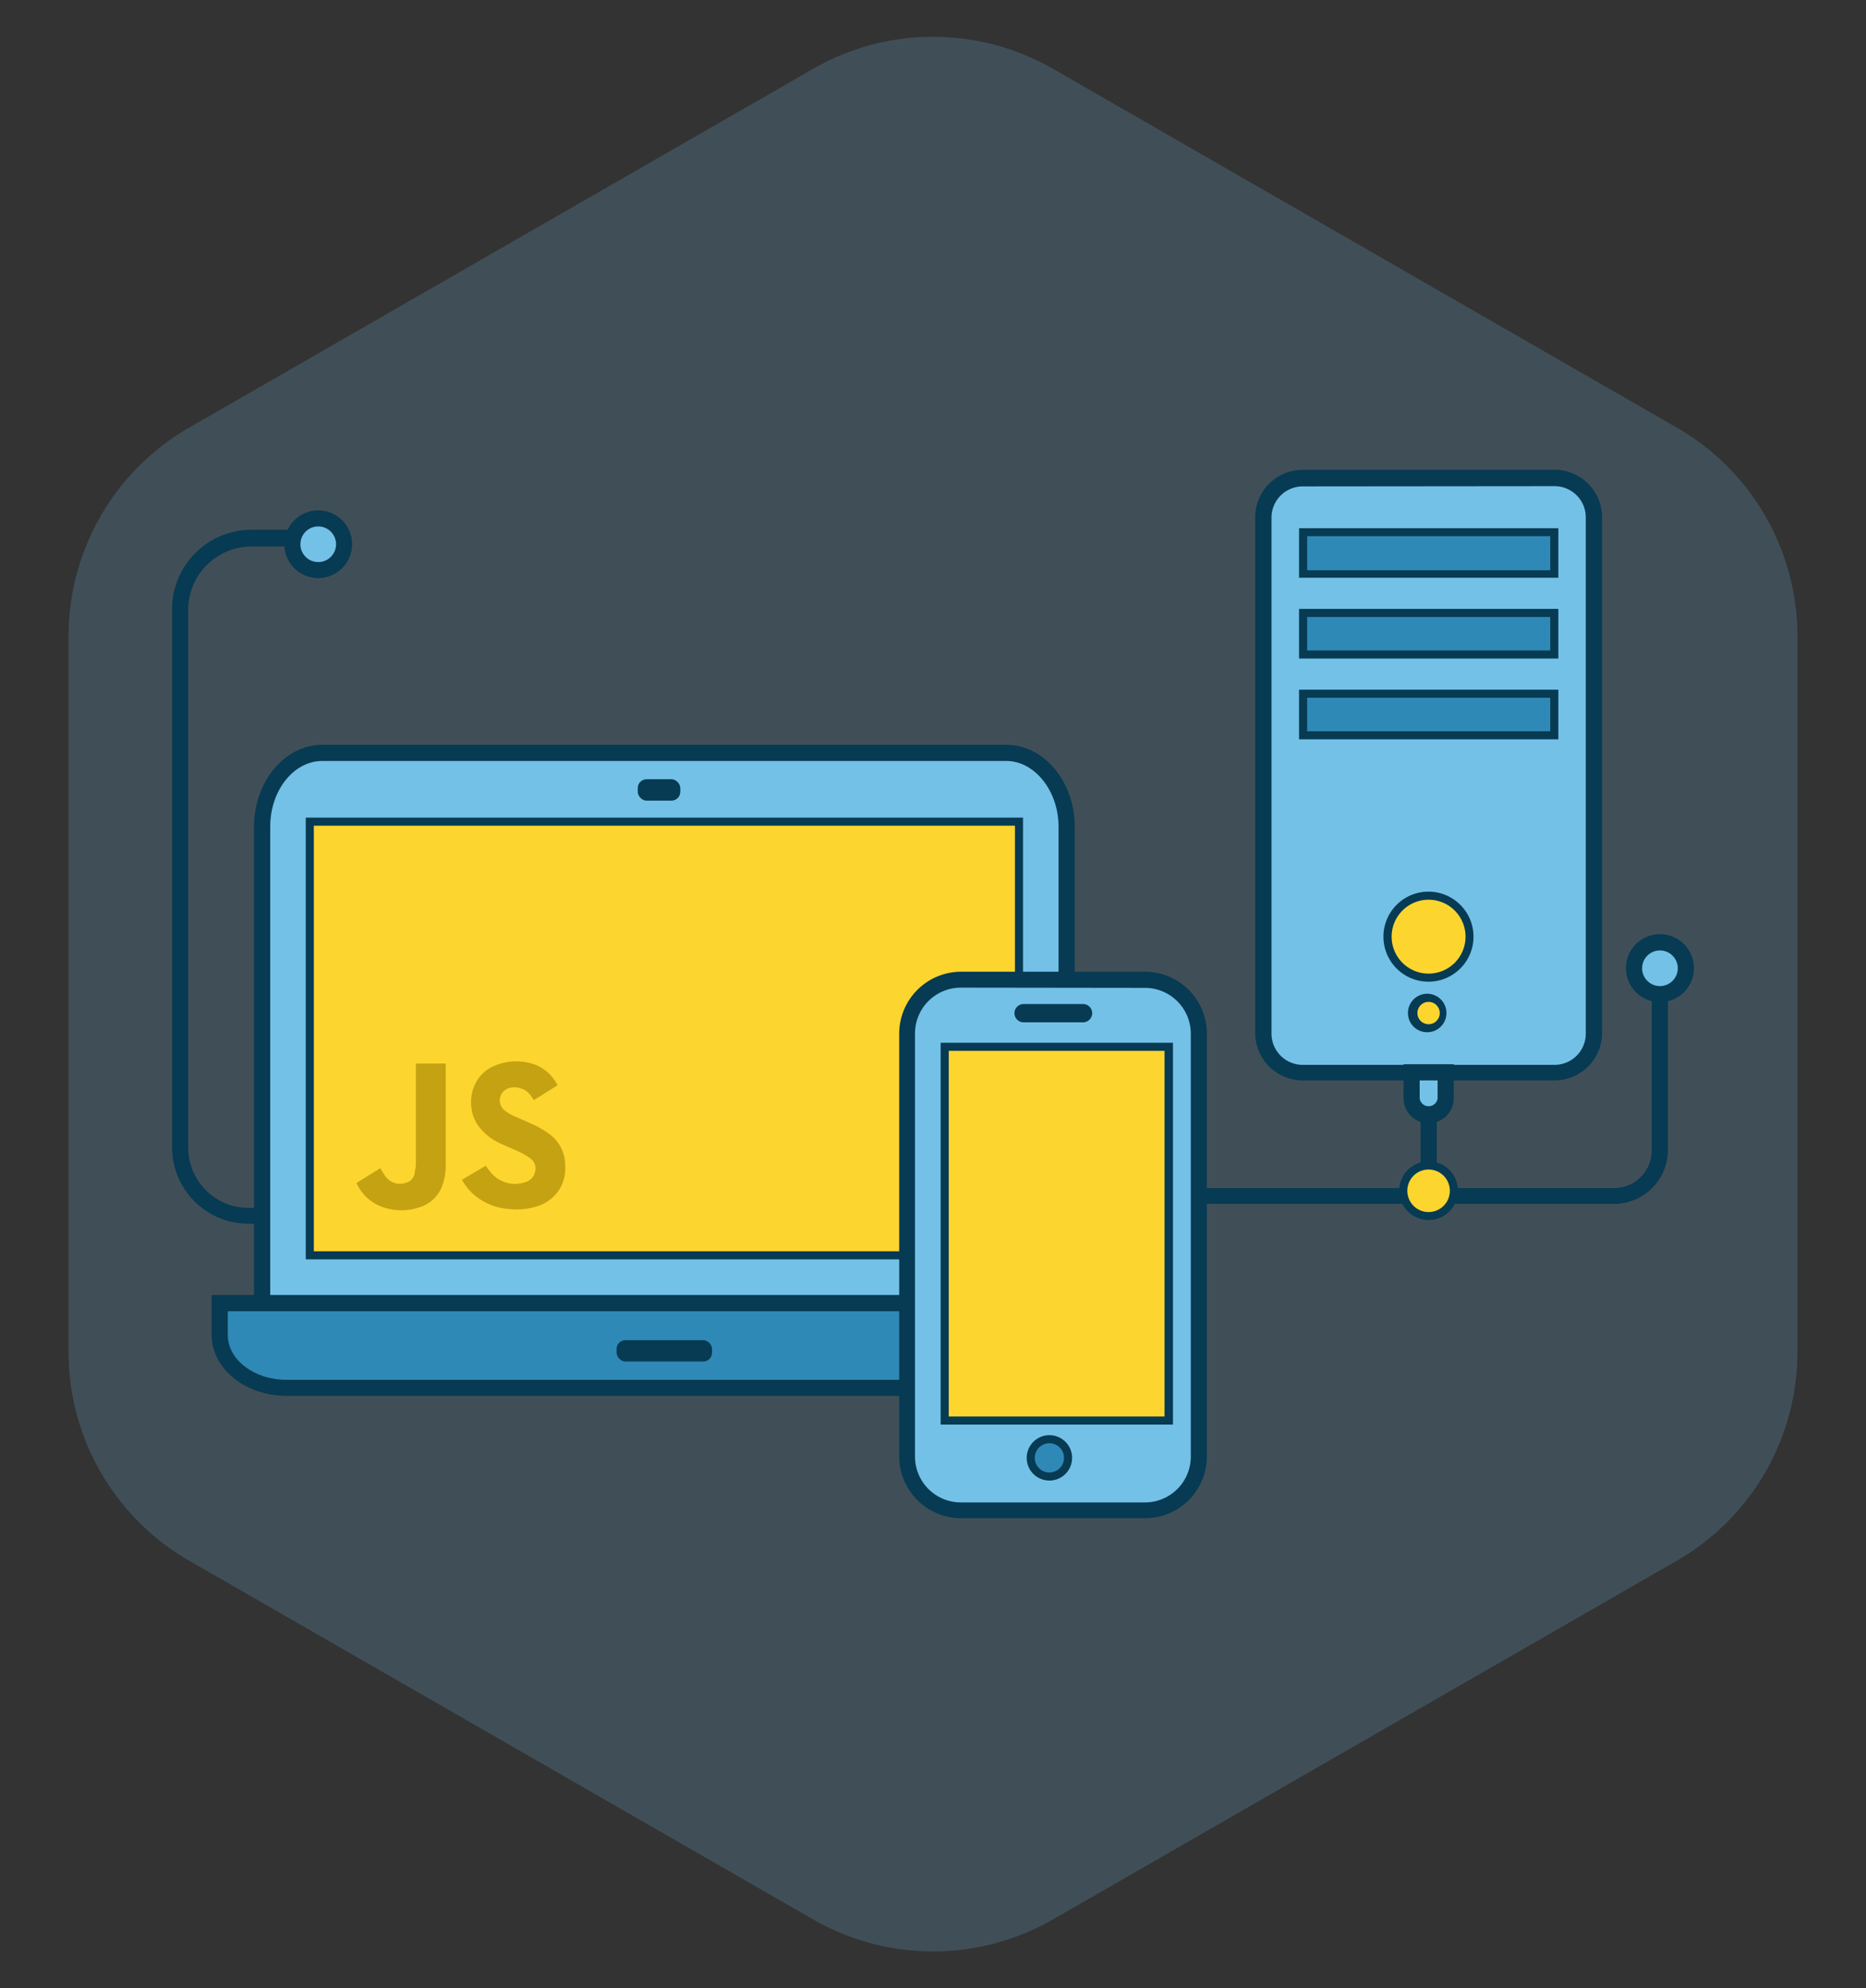 <svg xmlns="http://www.w3.org/2000/svg" viewBox="0 0 157.03 167.35"><rect x="0" y="0" width="157.03" height="167.35" fill="#333333" stroke="none"/><defs><style>.browser_svg__cls-2{fill:#74C1E7}.browser_svg__cls-3{fill:#073A53}.browser_svg__cls-4{fill:#2F89B6}.browser_svg__cls-5{fill:#fff}.browser_svg__cls-6{fill:#fdd52f}.browser_svg__cls-7{fill:#c4a212}</style></defs><g id="first_group"><path id="browser_svg___g_" data-name="&lt;g&gt;" d="M151.26 113.81V53.54A20.24 20.24 0 0 0 141.12 36L88.61 5.79a20.25 20.25 0 0 0-20.18 0L15.91 36A20.24 20.24 0 0 0 5.77 53.54v60.27a20.27 20.27 0 0 0 10.14 17.55l52.52 30.2a20.25 20.25 0 0 0 20.18 0l52.51-30.2a20.27 20.27 0 0 0 10.14-17.55z" fill="#74C1E7" opacity=".2"/><g id="browser_svg__icon"><path class="browser_svg__cls-2" d="M89.76 109.69V69.58c0-3.42-2.29-6.21-5.08-6.21H27.13c-2.79 0-5.07 2.79-5.07 6.21v40.11"/><path class="browser_svg__cls-3" d="M90.44 109.69h-1.36V69.58c0-3-2-5.53-4.4-5.53H27.13c-2.42 0-4.39 2.48-4.39 5.53v40.11h-1.36V69.58c0-3.8 2.58-6.89 5.75-6.89h57.55c3.17 0 5.76 3.09 5.76 6.89z"/><path class="browser_svg__cls-4" d="M18.49 109.69v2.67c0 2.45 2.53 4.45 5.62 4.45h63.6c3.08 0 5.61-2 5.61-4.45v-2.67z"/><path class="browser_svg__cls-3" d="M87.71 117.49h-63.6c-3.47 0-6.3-2.3-6.3-5.13V109H94v3.35c0 2.84-2.82 5.14-6.29 5.14zm-68.54-7.12v2c0 2.08 2.22 3.77 4.94 3.77h63.6c2.72 0 4.93-1.69 4.93-3.77v-2z"/><rect class="browser_svg__cls-5" x="54.13" y="66.04" width="2.67" height=".89" rx=".31" ry=".31"/><rect class="browser_svg__cls-3" x="53.67" y="65.59" width="3.58" height="1.8" rx=".74" ry=".74"/><rect class="browser_svg__cls-5" x="52.34" y="113.25" width="7.13" height=".89" rx=".31" ry=".31"/><rect class="browser_svg__cls-3" x="51.89" y="112.8" width="8.03" height="1.8" rx=".74" ry=".74"/><path class="browser_svg__cls-6" d="M85.75 69.16H26.07v36.52h59.68V69.16z"/><path class="browser_svg__cls-3" d="M86.09 106H25.73V68.82h60.36zm-59.68-.68h59V69.5h-59zM119.55 48.81h1.36v51.84h-1.36z"/><rect class="browser_svg__cls-2" x="106.33" y="40.24" width="27.8" height="50.02" rx="3.65" ry="3.65"/><path class="browser_svg__cls-3" d="M130.82 90.94h-21.19a4 4 0 0 1-4-4v-43.4a4 4 0 0 1 4-4h21.19a4 4 0 0 1 4 4V87a4 4 0 0 1-4 3.94zm-21.19-50a2.63 2.63 0 0 0-2.63 2.6V87a2.63 2.63 0 0 0 2.62 2.63h21.19a2.63 2.63 0 0 0 2.64-2.63V43.54a2.63 2.63 0 0 0-2.63-2.62z"/><path class="browser_svg__cls-4" d="M114.94 44.8h15.86v3.49h-21.14V44.8h5.28z"/><path class="browser_svg__cls-3" d="M131.14 48.63h-21.82v-4.17h21.82zM110 48h20.46v-2.87H110z"/><circle class="browser_svg__cls-6" cx="120.23" cy="85.26" r="1.27"/><path class="browser_svg__cls-3" d="M120.23 86.88a1.62 1.62 0 1 1 0-3.23 1.62 1.62 0 0 1 0 3.23zm0-2.55a.94.94 0 1 0 .93.93.94.94 0 0 0-.93-.93z"/><circle class="browser_svg__cls-6" cx="120.23" cy="78.84" r="3.45"/><path class="browser_svg__cls-3" d="M120.23 82.63a3.79 3.79 0 1 1 3.77-3.79 3.79 3.79 0 0 1-3.77 3.79zm0-6.9a3.11 3.11 0 1 0 3.1 3.11 3.11 3.11 0 0 0-3.1-3.11z"/><path class="browser_svg__cls-4" d="M112.82 51.59h17.98v3.5h-21.14v-3.5h3.16z"/><path class="browser_svg__cls-3" d="M131.14 55.43h-21.82v-4.18h21.82zM110 54.75h20.46v-2.82H110z"/><path class="browser_svg__cls-4" d="M129.43 61.89h1.37v-3.5h-21.14v3.5h19.77z"/><path class="browser_svg__cls-3" d="M131.14 62.23h-21.82v-4.18h21.82zM110 61.55h20.46v-2.82H110zM135.85 101.33h-42V100h42a3.17 3.17 0 0 0 3.15-3.19V81.5h1.36v15.31a4.53 4.53 0 0 1-4.51 4.52z"/><circle class="browser_svg__cls-6" cx="120.23" cy="100.23" r="2.12"/><path class="browser_svg__cls-3" d="M120.23 102.69a2.47 2.47 0 1 1 2.46-2.46 2.47 2.47 0 0 1-2.46 2.46zm0-4.25a1.79 1.79 0 1 0 1.78 1.79 1.79 1.79 0 0 0-1.78-1.79z"/><path class="browser_svg__cls-2" d="M118.79 90.26v2.18a1.44 1.44 0 0 0 2.87 0v-2.18z"/><path class="browser_svg__cls-3" d="M120.23 94.55a2.12 2.12 0 0 1-2.12-2.11v-2.86h4.23v2.86a2.12 2.12 0 0 1-2.11 2.11zm-.76-3.61v1.5a.76.76 0 0 0 1.51 0v-1.5zM22.06 103h-1.15a6.43 6.43 0 0 1-6.43-6.43V51.28a6.69 6.69 0 0 1 6.68-6.69h3.06V46h-3.06a5.33 5.33 0 0 0-5.32 5.33V96.6a5.07 5.07 0 0 0 5.07 5.07h1.15z"/><circle class="browser_svg__cls-2" cx="26.78" cy="45.81" r="2.17"/><path class="browser_svg__cls-3" d="M26.78 48.66a2.85 2.85 0 1 1 2.85-2.85 2.86 2.86 0 0 1-2.85 2.85zm0-4.35a1.5 1.5 0 1 0 1.5 1.5 1.5 1.5 0 0 0-1.5-1.5z"/><circle class="browser_svg__cls-2" cx="139.7" cy="81.5" r="2.17"/><path class="browser_svg__cls-3" d="M139.7 84.35a2.86 2.86 0 1 1 2.85-2.85 2.86 2.86 0 0 1-2.85 2.85zm0-4.35a1.5 1.5 0 1 0 1.49 1.5 1.5 1.5 0 0 0-1.49-1.5z"/><rect class="browser_svg__cls-2" x="76.35" y="82.45" width="24.53" height="44.66" rx="5" ry="5"/><path class="browser_svg__cls-3" d="M96.36 127.79H80.88a5.21 5.21 0 0 1-5.21-5.2V87a5.22 5.22 0 0 1 5.21-5.21h15.48a5.21 5.21 0 0 1 5.2 5.21v35.61a5.2 5.2 0 0 1-5.2 5.18zM80.88 83.13A3.86 3.86 0 0 0 77 87v35.61a3.86 3.86 0 0 0 3.85 3.85h15.51a3.86 3.86 0 0 0 3.85-3.85V87a3.86 3.86 0 0 0-3.85-3.85z"/><path class="browser_svg__cls-6" d="M98.37 93.77v25.8H79.5V88.11h18.87v5.66z"/><path class="browser_svg__cls-3" d="M98.71 119.91H79.16V87.77h19.55zm-18.87-.68H98V88.45H79.84z"/><circle class="browser_svg__cls-4" cx="88.3" cy="122.71" r="1.57"/><path class="browser_svg__cls-3" d="M88.3 124.62a1.91 1.91 0 1 1 1.92-1.91 1.91 1.91 0 0 1-1.92 1.91zm0-3.14a1.23 1.23 0 1 0 1.24 1.23 1.23 1.23 0 0 0-1.24-1.23z"/><rect class="browser_svg__cls-5" x="85.79" y="84.97" width="5.66" height=".63" rx=".31" ry=".31"/><path class="browser_svg__cls-3" d="M91.14 86.05h-5a.77.77 0 0 1 0-1.54h5a.77.77 0 0 1 0 1.54z"/><path class="browser_svg__cls-7" d="M38.88 99.3l2-1.18a6.28 6.28 0 0 0 .42.56 2.62 2.62 0 0 0 2.88.83 1.14 1.14 0 0 0 .83-.8 1.07 1.07 0 0 0-.41-1.23 6.1 6.1 0 0 0-.93-.54c-.55-.26-1.11-.48-1.66-.74a4.67 4.67 0 0 1-1.57-1.2 3.28 3.28 0 0 1-.79-2 3.5 3.5 0 0 1 .35-1.78 3.1 3.1 0 0 1 1.74-1.56 4.62 4.62 0 0 1 3.41 0 3.6 3.6 0 0 1 1.77 1.69l-2 1.25-.19-.29a1.6 1.6 0 0 0-1-.73 1.68 1.68 0 0 0-.89 0 1.08 1.08 0 0 0-.47 1.8 3.23 3.23 0 0 0 .72.48c.47.23 1 .43 1.43.64a8.09 8.09 0 0 1 1.78 1 3.26 3.26 0 0 1 1.26 2.57 3.51 3.51 0 0 1-.32 1.75 3.34 3.34 0 0 1-2 1.7 5.81 5.81 0 0 1-2.52.23 4.94 4.94 0 0 1-2.4-.86 4.4 4.4 0 0 1-1.44-1.59zM35 89.52h2.51V98a4.78 4.78 0 0 1-.28 1.76 2.93 2.93 0 0 1-1.85 1.83 4.71 4.71 0 0 1-3.5-.12 3.75 3.75 0 0 1-1.88-1.9l2-1.24.08.13c.11.18.22.36.34.53a1.5 1.5 0 0 0 1.76.56 1 1 0 0 0 .73-.94A3.67 3.67 0 0 0 35 98v-8.48z"/></g></g></svg>
